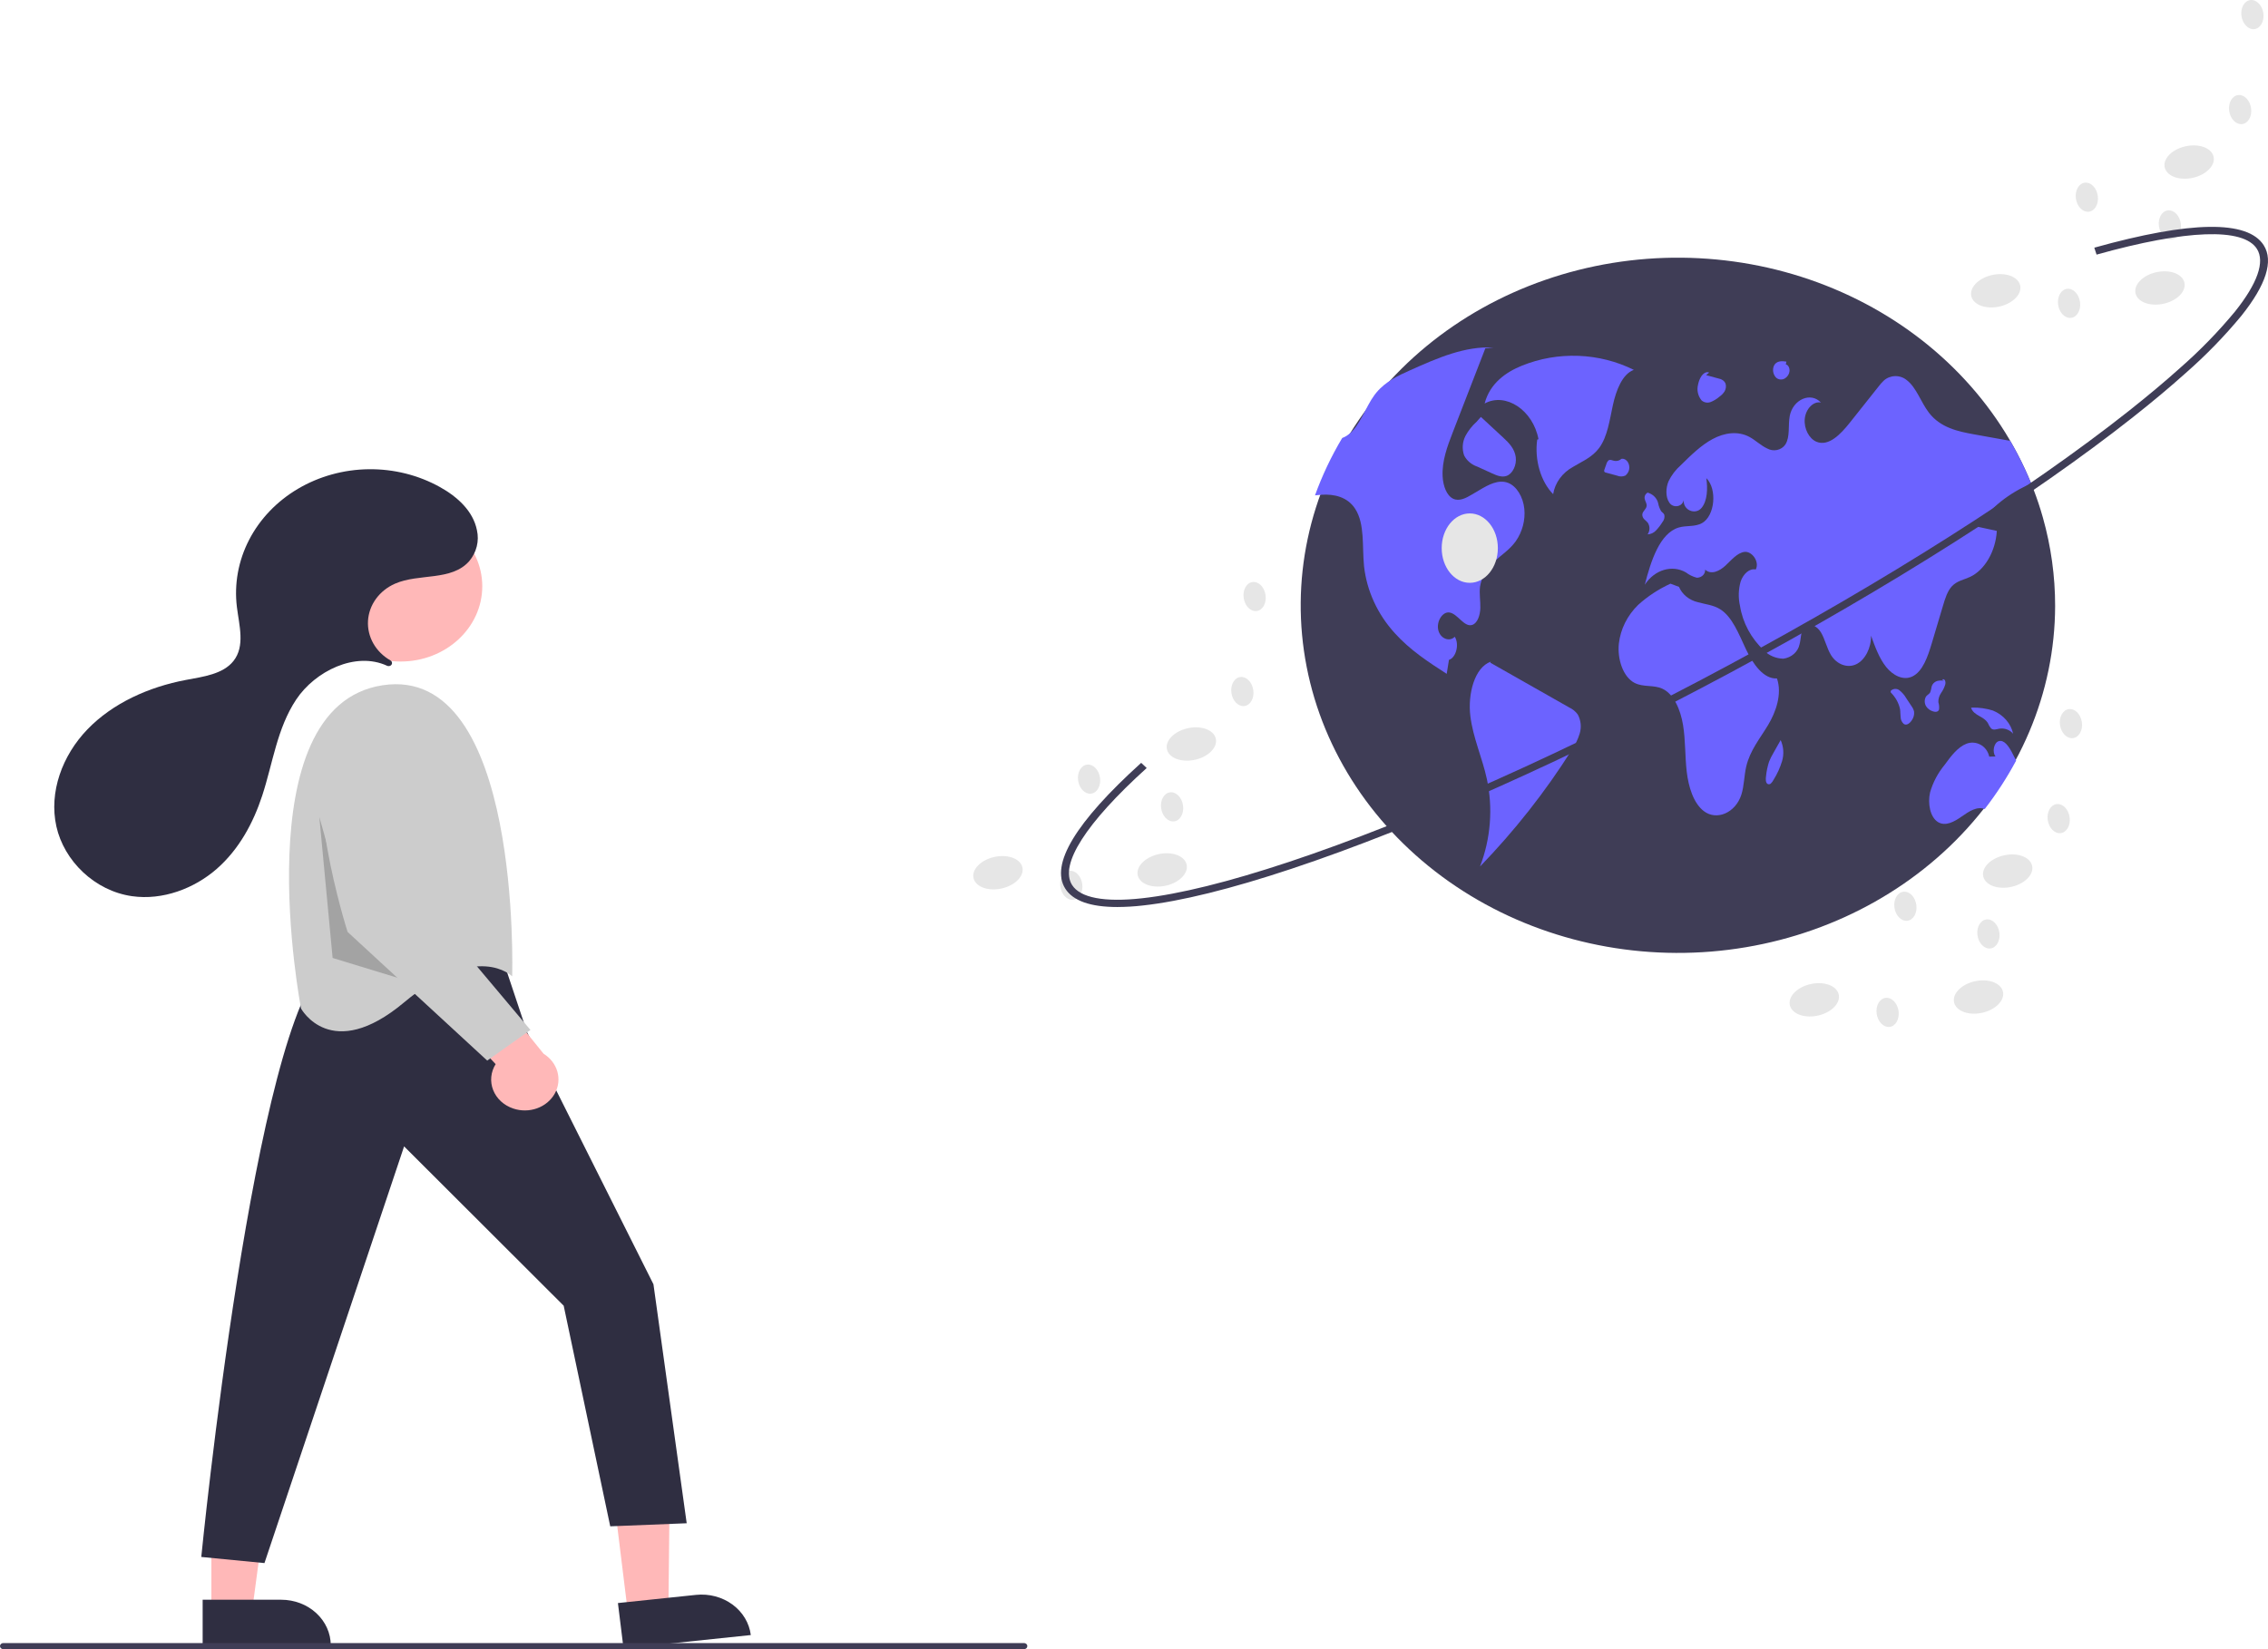 <svg width="220" height="160" viewBox="0 0 220 160" fill="none" xmlns="http://www.w3.org/2000/svg">
<g clip-path="url(#clip0_854_10527)">
<path d="M60.909 156.473L64.838 156.061L64.988 141.899L59.19 142.506L60.909 156.473Z" fill="#FFB8B8"/>
<path d="M72.829 158.631L60.482 159.923L59.94 155.526L67.517 154.733C68.782 154.601 70.053 154.937 71.049 155.668C72.045 156.399 72.685 157.465 72.829 158.631H72.829Z" fill="#2F2E41"/>
<path d="M20.506 156.246H24.459L26.34 142.189L20.505 142.19L20.506 156.246Z" fill="#FFB8B8"/>
<path d="M32.085 159.63L19.658 159.63L19.658 155.205L27.284 155.205C28.557 155.205 29.778 155.671 30.678 156.501C31.579 157.331 32.085 158.456 32.085 159.63Z" fill="#2F2E41"/>
<path d="M48.873 93.386L51.131 100.154L63.386 124.598L66.611 147.784L59.194 148.081L54.679 126.679L39.198 111.221L25.653 151.648L19.525 151.054C19.525 151.054 24.686 98.736 31.781 93.386C31.781 93.386 43.391 88.332 48.873 93.386Z" fill="#2F2E41"/>
<path d="M38.86 64.181C43.234 64.181 46.781 60.912 46.781 56.88C46.781 52.848 43.234 49.579 38.86 49.579C34.485 49.579 30.939 52.848 30.939 56.88C30.939 60.912 34.485 64.181 38.86 64.181Z" fill="#FFB8B8"/>
<path d="M49.68 94.723C49.68 94.723 50.648 64.403 37.103 66.484C23.557 68.564 29.201 97.844 29.201 97.844C29.201 97.844 32.104 103.195 39.199 97.25C46.294 91.305 49.68 94.723 49.68 94.723Z" fill="#CCCCCC"/>
<path opacity="0.2" d="M30.975 79.266L34.162 90.527L39.018 95.003L32.265 92.94L30.975 79.266Z" fill="black"/>
<path d="M49.78 107.546C49.334 107.397 48.93 107.16 48.594 106.851C48.259 106.543 48.001 106.17 47.838 105.759C47.676 105.349 47.614 104.91 47.655 104.475C47.696 104.04 47.841 103.618 48.078 103.24L40.545 95.201L46.484 94.488L52.727 102.231C53.39 102.641 53.867 103.261 54.068 103.973C54.268 104.685 54.178 105.44 53.815 106.095C53.452 106.75 52.84 107.26 52.097 107.527C51.353 107.795 50.529 107.802 49.78 107.546H49.78Z" fill="#FFB8B8"/>
<path d="M40.608 72.659L41.456 88.035L51.454 99.925L47.261 102.898L33.716 90.413C33.716 90.413 28.878 75.253 32.426 70.794C33.756 69.122 35.223 68.662 36.536 68.74C37.617 68.823 38.627 69.267 39.377 69.989C40.127 70.711 40.565 71.661 40.608 72.659Z" fill="#CCCCCC"/>
<path d="M37.918 64.551C37.956 64.52 37.985 64.481 38.004 64.438C38.022 64.394 38.03 64.347 38.025 64.3C38.021 64.254 38.005 64.209 37.978 64.169C37.951 64.129 37.915 64.096 37.872 64.071C37.168 63.669 36.595 63.101 36.212 62.424C35.83 61.748 35.652 60.99 35.697 60.228C35.743 59.467 36.01 58.731 36.471 58.097C36.931 57.464 37.569 56.956 38.315 56.628C40.644 55.605 43.8 56.401 45.522 54.434C45.872 54.014 46.119 53.528 46.247 53.011C46.376 52.494 46.381 51.958 46.264 51.439C45.893 49.581 44.378 48.202 42.681 47.257C40.597 46.095 38.201 45.495 35.766 45.524C33.331 45.553 30.953 46.211 28.902 47.422C26.852 48.633 25.21 50.349 24.163 52.376C23.116 54.402 22.706 56.659 22.979 58.89C23.198 60.677 23.797 62.682 22.643 64.133C21.628 65.411 19.712 65.65 18.029 65.968C14.42 66.649 10.937 68.219 8.487 70.756C6.038 73.293 4.731 76.852 5.469 80.18C6.208 83.507 9.171 86.431 12.813 86.947C15.777 87.367 18.838 86.206 21.015 84.305C23.192 82.403 24.568 79.835 25.436 77.189C26.466 74.049 26.872 70.664 28.732 67.867C30.552 65.129 34.474 63.166 37.548 64.592C37.607 64.621 37.674 64.632 37.74 64.624C37.806 64.617 37.868 64.592 37.918 64.551V64.551Z" fill="#2F2E41"/>
<path d="M99.332 160H0.323C0.237 160 0.155 159.969 0.094 159.913C0.034 159.857 0 159.782 0 159.703C0 159.624 0.034 159.548 0.094 159.493C0.155 159.437 0.237 159.406 0.323 159.406H99.332C99.418 159.406 99.5 159.437 99.56 159.493C99.621 159.548 99.654 159.624 99.654 159.703C99.654 159.782 99.621 159.857 99.56 159.913C99.5 159.969 99.418 160 99.332 160Z" fill="#3F3D56"/>
<path d="M199.351 58.792C199.333 67.212 195.898 75.322 189.722 81.526C183.546 87.73 175.076 91.581 165.976 92.321C156.875 93.061 147.804 90.636 140.545 85.523C133.287 80.411 128.365 72.981 126.748 64.694C125.132 56.406 126.937 47.861 131.809 40.739C136.682 33.616 144.268 28.431 153.078 26.202C161.888 23.974 171.283 24.864 179.417 28.697C187.551 32.53 193.835 39.029 197.034 46.916C197.114 47.114 197.192 47.312 197.268 47.512V47.514C197.605 48.393 197.903 49.288 198.16 50.2C198.953 53.005 199.354 55.893 199.351 58.792Z" fill="#3F3D56"/>
<path d="M158.484 35.884C156.828 35.059 154.99 34.593 153.11 34.523C151.229 34.452 149.356 34.777 147.633 35.475C146.116 36.084 144.519 37.175 144.013 39.147C146.06 38.033 148.709 39.792 149.236 42.614L149.113 42.646C148.835 44.6 149.456 46.729 150.658 47.941C150.747 47.394 150.968 46.872 151.303 46.413C151.639 45.955 152.081 45.571 152.597 45.29C153.481 44.754 154.458 44.365 155.132 43.446C155.932 42.355 156.135 40.761 156.452 39.307C156.77 37.852 157.372 36.289 158.484 35.884Z" fill="#6C63FF"/>
<path d="M147.027 52.518C146.46 53.303 145.703 53.795 145.023 54.408C144.239 55.066 143.724 55.953 143.566 56.919C143.48 57.602 143.613 58.296 143.595 58.986C143.576 59.677 143.327 60.454 142.817 60.625C142.013 60.893 141.399 59.516 140.572 59.42C139.915 59.345 139.324 60.297 139.514 61.123C139.705 61.95 140.599 62.315 141.113 61.776C141.577 62.495 141.25 63.798 140.552 64.019C140.478 64.472 140.404 64.922 140.333 65.375C138.569 64.238 136.786 63.081 135.286 61.416C133.618 59.579 132.583 57.325 132.315 54.942C132.12 53.028 132.409 50.837 131.455 49.364C130.692 48.185 129.382 47.925 128.203 47.999C127.988 48.012 127.772 48.035 127.557 48.059C128.252 46.135 129.135 44.272 130.195 42.495C130.434 42.4 130.657 42.272 130.856 42.115C131.952 41.257 132.44 39.52 133.33 38.318C133.387 38.241 133.446 38.166 133.508 38.092C134.418 36.996 135.638 36.432 136.817 35.908C139.426 34.74 142.111 33.557 144.866 33.72L144.082 33.789C143.167 36.151 142.252 38.513 141.336 40.874C141.196 41.236 141.056 41.599 140.914 41.963C140.394 43.306 139.858 44.735 139.938 46.239C139.985 47.129 140.32 48.08 140.959 48.385C141.555 48.668 142.205 48.321 142.78 47.978C143.024 47.834 143.265 47.691 143.509 47.546C144.383 47.027 145.351 46.495 146.274 46.842C147.119 47.159 147.743 48.217 147.862 49.359C147.971 50.468 147.677 51.579 147.027 52.518Z" fill="#6C63FF"/>
<path d="M152.224 68.641C149.672 67.193 147.119 65.745 144.567 64.296L144.611 64.193C143.024 64.75 142.365 67.35 142.627 69.476C142.89 71.603 143.779 73.503 144.228 75.575C144.834 78.41 144.605 81.342 143.566 84.068C146.922 80.598 149.892 76.826 152.431 72.809C152.786 72.302 153.056 71.75 153.233 71.17C153.42 70.551 153.354 69.891 153.046 69.315C152.837 69.031 152.554 68.799 152.224 68.641Z" fill="#6C63FF"/>
<path d="M142.152 42.291C141.852 42.884 141.806 43.56 142.022 44.183C142.274 44.685 142.731 45.075 143.293 45.268L144.703 45.912C145.172 46.126 145.678 46.343 146.156 46.166C146.733 45.954 147.133 45.12 147.03 44.346C146.92 43.523 146.357 42.957 145.836 42.474C145.107 41.799 144.378 41.124 143.649 40.449L143.238 40.913C142.794 41.312 142.427 41.778 142.152 42.291Z" fill="#6C63FF"/>
<path d="M191.791 51.094C192.426 51.232 193.06 51.369 193.694 51.507C193.584 53.482 192.522 55.31 191.097 55.972C190.504 56.247 189.843 56.349 189.352 56.864C188.908 57.332 188.683 58.06 188.476 58.756C188.114 59.971 187.751 61.185 187.389 62.4C187 63.709 186.501 65.164 185.49 65.635C184.622 66.041 183.63 65.545 182.963 64.713C182.295 63.881 181.888 62.762 181.493 61.672C181.518 62.861 180.918 64.026 180.069 64.439C179.218 64.852 178.182 64.479 177.613 63.557C177.204 62.895 177.034 62.021 176.633 61.35C176.232 60.678 175.391 60.293 174.953 60.923C174.664 61.342 174.701 61.983 174.558 62.515C174.486 62.868 174.296 63.192 174.015 63.441C173.734 63.69 173.376 63.853 172.99 63.906C172.636 63.898 172.286 63.824 171.964 63.688C171.641 63.552 171.352 63.357 171.114 63.115C169.86 61.934 169.044 60.417 168.783 58.782C168.605 57.999 168.627 57.188 168.848 56.413C169.1 55.679 169.708 55.114 170.311 55.253C170.708 54.48 169.925 53.454 169.218 53.544C168.51 53.635 167.956 54.335 167.375 54.872C166.795 55.41 165.985 55.8 165.402 55.266C165.415 55.462 165.343 55.654 165.203 55.8C165.062 55.947 164.864 56.036 164.652 56.048C164.631 56.049 164.61 56.05 164.589 56.049C164.201 55.947 163.841 55.771 163.531 55.532C162.195 54.765 160.498 55.274 159.549 56.726C160.142 54.399 161.012 51.728 162.835 51.181C163.58 50.956 164.393 51.141 165.097 50.752C166.343 50.064 166.595 47.463 165.518 46.39C165.656 47.404 165.629 48.589 165.048 49.283C164.467 49.977 163.247 49.525 163.321 48.498C163.304 48.643 163.238 48.779 163.133 48.886C163.027 48.994 162.888 49.069 162.734 49.099C162.58 49.129 162.419 49.113 162.275 49.054C162.132 48.995 162.012 48.896 161.933 48.77C161.546 48.227 161.579 47.338 161.853 46.69C162.136 46.102 162.541 45.571 163.046 45.128C164.018 44.168 165.005 43.196 166.13 42.593C167.258 41.989 168.56 41.785 169.689 42.385C170.285 42.702 170.809 43.23 171.416 43.509C171.559 43.591 171.718 43.646 171.884 43.671C172.05 43.696 172.219 43.691 172.383 43.656C172.547 43.62 172.701 43.556 172.838 43.465C172.974 43.375 173.09 43.261 173.179 43.129L173.179 43.129C173.186 43.119 173.192 43.108 173.199 43.098C173.651 42.366 173.438 41.28 173.606 40.365C173.907 38.748 175.661 37.992 176.633 39.06C175.906 38.888 175.155 39.68 175.065 40.64C174.973 41.6 175.499 42.57 176.203 42.86C177.386 43.343 178.544 42.129 179.439 41.004C180.372 39.827 181.306 38.651 182.242 37.475C182.392 37.275 182.559 37.087 182.744 36.913C183.037 36.65 183.428 36.499 183.837 36.491C184.246 36.483 184.643 36.619 184.948 36.871C185.893 37.583 186.337 39.041 187.113 40.044C188.238 41.502 189.923 41.857 191.49 42.14C192.659 42.349 193.828 42.56 194.998 42.772C195.778 44.109 196.458 45.494 197.034 46.916C194.889 47.818 193.069 49.268 191.791 51.094Z" fill="#6C63FF"/>
<path d="M195.569 73.79C194.692 75.43 193.673 77.003 192.52 78.492C191.783 78.201 190.991 78.72 190.302 79.207C189.581 79.716 188.716 80.212 187.977 79.748C187.222 79.273 186.978 77.943 187.218 76.889C187.493 75.916 187.974 75.003 188.634 74.203C189.248 73.358 189.905 72.481 190.758 72.152C191.613 71.824 192.712 72.288 192.962 73.409L193.568 73.39C193.228 72.96 193.406 72.069 193.862 71.913C194.388 71.73 194.845 72.396 195.156 72.984C195.295 73.25 195.436 73.518 195.569 73.79Z" fill="#6C63FF"/>
<path d="M172.369 65.822C171.067 65.898 170.036 64.42 169.35 62.967C168.665 61.513 168.04 59.851 166.865 59.111C166.194 58.689 165.428 58.631 164.7 58.426C164.287 58.33 163.905 58.144 163.585 57.885C163.266 57.626 163.018 57.3 162.862 56.934L162.036 56.627C160.88 57.159 159.822 57.854 158.9 58.688C157.846 59.72 157.189 61.043 157.031 62.453C156.874 63.977 157.456 65.676 158.545 66.248C159.405 66.7 160.407 66.415 161.278 66.829C162.366 67.347 163.013 68.85 163.257 70.333C163.502 71.817 163.44 73.359 163.615 74.86C163.79 76.361 164.273 77.922 165.271 78.691C166.52 79.653 168.353 78.854 168.914 77.102C169.189 76.243 169.179 75.273 169.385 74.381C169.747 72.81 170.724 71.645 171.499 70.356C172.274 69.068 172.885 67.318 172.369 65.822Z" fill="#6C63FF"/>
<path d="M159.503 50.386C159.624 50.49 159.738 50.6 159.842 50.718C159.95 50.89 160.005 51.085 160.001 51.284C159.998 51.482 159.936 51.676 159.821 51.844C159.978 51.836 160.131 51.797 160.271 51.732C160.411 51.666 160.535 51.575 160.635 51.463C160.872 51.213 161.082 50.942 161.259 50.653C161.342 50.554 161.401 50.44 161.433 50.318C161.465 50.196 161.468 50.069 161.443 49.946C161.381 49.785 161.236 49.715 161.134 49.594C160.992 49.356 160.896 49.098 160.848 48.83C160.792 48.579 160.66 48.348 160.469 48.162C160.278 47.976 160.034 47.843 159.765 47.778L159.83 47.789C159.719 47.85 159.632 47.941 159.58 48.05C159.528 48.159 159.514 48.28 159.54 48.397C159.58 48.632 159.744 48.828 159.728 49.068C159.704 49.413 159.33 49.575 159.307 49.92C159.303 50.093 159.374 50.261 159.503 50.386Z" fill="#6C63FF"/>
<path d="M157.271 44.52L157.277 44.519C157.317 44.486 157.354 44.449 157.388 44.41L157.271 44.52Z" fill="#6C63FF"/>
<path d="M157.663 46.141C157.819 46.014 157.935 45.85 157.997 45.667C158.059 45.484 158.066 45.289 158.016 45.103C157.922 44.711 157.587 44.447 157.278 44.519C157.188 44.603 157.077 44.664 156.955 44.697C156.832 44.73 156.703 44.734 156.578 44.709C156.388 44.664 156.178 44.547 156.012 44.679C155.918 44.779 155.851 44.898 155.82 45.026C155.758 45.2 155.697 45.373 155.636 45.547C155.607 45.609 155.599 45.678 155.614 45.744C155.626 45.77 155.645 45.794 155.669 45.812C155.693 45.829 155.722 45.841 155.753 45.846L156.856 46.145C156.983 46.199 157.121 46.227 157.26 46.226C157.399 46.225 157.537 46.196 157.663 46.141Z" fill="#6C63FF"/>
<path d="M185.421 68.511C185.251 68.255 185.081 67.999 184.911 67.742C184.744 67.445 184.516 67.181 184.239 66.964C184.118 66.871 183.962 66.826 183.805 66.838C183.647 66.851 183.502 66.921 183.4 67.033L183.4 67.033L183.392 67.043L183.412 67.189C183.867 67.639 184.178 68.197 184.308 68.8C184.347 69.062 184.333 69.333 184.367 69.597C184.371 69.719 184.4 69.839 184.454 69.95C184.508 70.062 184.586 70.162 184.682 70.246C184.95 70.411 185.264 70.168 185.454 69.872C185.625 69.628 185.701 69.339 185.671 69.05C185.629 68.857 185.544 68.673 185.421 68.511Z" fill="#6C63FF"/>
<path d="M188.088 68.845C188.12 68.605 188.099 68.362 188.025 68.129C188.013 67.815 188.104 67.504 188.285 67.238C188.465 66.987 188.601 66.711 188.689 66.421C188.726 66.289 188.72 66.149 188.67 66.021C188.614 65.904 188.477 65.851 188.399 65.943L188.566 66.043C188.341 66.005 188.108 66.016 187.888 66.073C187.762 66.117 187.649 66.189 187.559 66.282C187.47 66.375 187.406 66.487 187.373 66.607C187.345 66.796 187.3 66.981 187.238 67.162C187.138 67.351 186.945 67.414 186.824 67.58C186.741 67.727 186.699 67.891 186.702 68.056C186.705 68.222 186.753 68.385 186.841 68.529C186.993 68.765 187.236 68.941 187.521 69.022C187.725 69.089 187.994 69.093 188.088 68.845Z" fill="#6C63FF"/>
<path d="M192.836 70.166C192.91 70.343 193.009 70.51 193.131 70.663C193.358 70.875 193.667 70.745 193.943 70.694C194.193 70.657 194.449 70.684 194.684 70.771C194.919 70.858 195.125 71.002 195.278 71.187C195.171 70.696 194.938 70.235 194.598 69.844C194.257 69.453 193.82 69.142 193.323 68.939C192.677 68.733 191.996 68.635 191.312 68.649L191.195 68.677C191.493 69.475 192.427 69.457 192.836 70.166Z" fill="#6C63FF"/>
<path d="M172.725 71.799L172.726 71.803L172.761 71.742L172.725 71.799Z" fill="#6C63FF"/>
<path d="M172.005 73.084C171.848 73.347 171.713 73.62 171.601 73.902C171.453 74.359 171.355 74.828 171.308 75.302C171.271 75.572 171.26 75.917 171.444 76.048C171.496 76.08 171.56 76.094 171.622 76.086C171.685 76.078 171.742 76.05 171.784 76.006C171.886 75.906 171.969 75.792 172.031 75.668C172.391 75.095 172.671 74.483 172.863 73.846C173.064 73.169 173.016 72.451 172.727 71.802C172.486 72.23 172.246 72.657 172.005 73.084Z" fill="#6C63FF"/>
<path d="M165.055 38.845C165.17 38.948 165.314 39.018 165.471 39.047C165.629 39.075 165.791 39.06 165.939 39.004C166.246 38.881 166.527 38.709 166.771 38.498C166.973 38.36 167.144 38.188 167.275 37.991C167.347 37.873 167.394 37.743 167.411 37.609C167.429 37.474 167.418 37.338 167.378 37.208C167.322 37.083 167.232 36.973 167.117 36.889C167.002 36.806 166.865 36.75 166.72 36.728C166.312 36.617 165.904 36.505 165.496 36.394L165.791 36.148C165.487 35.998 165.151 36.277 164.961 36.622C164.84 36.848 164.755 37.089 164.71 37.337C164.645 37.596 164.642 37.866 164.702 38.126C164.762 38.387 164.882 38.632 165.055 38.845Z" fill="#6C63FF"/>
<path d="M172.261 36.615C172.376 36.732 172.535 36.805 172.706 36.817C172.877 36.83 173.046 36.783 173.18 36.684C173.296 36.605 173.391 36.503 173.461 36.387C173.531 36.271 173.574 36.142 173.587 36.01C173.616 35.714 173.457 35.385 173.23 35.359L173.282 35.082C172.845 35.01 172.308 34.995 172.074 35.484C171.995 35.671 171.971 35.874 172.004 36.073C172.036 36.271 172.125 36.459 172.261 36.615Z" fill="#6C63FF"/>
<path d="M142.571 56.545C144.076 56.545 145.295 55.038 145.295 53.178C145.295 51.318 144.076 49.811 142.571 49.811C141.066 49.811 139.847 51.318 139.847 53.178C139.847 55.038 141.066 56.545 142.571 56.545Z" fill="#E6E6E6"/>
<path d="M192.356 98.24C193.657 97.921 194.516 96.986 194.275 96.152C194.034 95.318 192.785 94.901 191.484 95.22C190.183 95.539 189.324 96.474 189.565 97.308C189.806 98.142 191.056 98.559 192.356 98.24Z" fill="#E6E6E6"/>
<path d="M176.426 98.511C177.726 98.192 178.585 97.257 178.345 96.423C178.104 95.59 176.854 95.172 175.553 95.492C174.253 95.811 173.394 96.746 173.635 97.58C173.876 98.413 175.125 98.831 176.426 98.511Z" fill="#E6E6E6"/>
<path d="M195.187 86.023C196.487 85.704 197.346 84.769 197.105 83.935C196.864 83.101 195.615 82.684 194.314 83.004C193.013 83.323 192.154 84.258 192.395 85.091C192.636 85.925 193.886 86.343 195.187 86.023Z" fill="#E6E6E6"/>
<path d="M199.885 80.831C200.472 80.763 200.863 80.078 200.759 79.3C200.654 78.522 200.093 77.946 199.506 78.013C198.918 78.08 198.527 78.765 198.632 79.543C198.737 80.321 199.297 80.898 199.885 80.831Z" fill="#E6E6E6"/>
<path d="M201.074 71.614C201.661 71.547 202.053 70.862 201.948 70.083C201.843 69.305 201.282 68.729 200.695 68.796C200.108 68.863 199.717 69.548 199.821 70.326C199.926 71.105 200.487 71.681 201.074 71.614Z" fill="#E6E6E6"/>
<path d="M185.016 89.332C185.603 89.264 185.994 88.579 185.889 87.801C185.785 87.023 185.224 86.447 184.637 86.514C184.049 86.581 183.658 87.266 183.763 88.044C183.867 88.822 184.428 89.399 185.016 89.332Z" fill="#E6E6E6"/>
<path d="M193.07 92.019C193.658 91.951 194.049 91.266 193.944 90.488C193.839 89.71 193.279 89.134 192.691 89.201C192.104 89.268 191.713 89.953 191.817 90.731C191.922 91.509 192.483 92.086 193.07 92.019Z" fill="#E6E6E6"/>
<path d="M183.291 99.629C183.878 99.562 184.269 98.877 184.165 98.099C184.06 97.321 183.499 96.744 182.912 96.811C182.325 96.879 181.933 97.564 182.038 98.342C182.143 99.12 182.704 99.696 183.291 99.629Z" fill="#E6E6E6"/>
<path d="M113.171 85.909C114.472 85.59 115.331 84.655 115.09 83.821C114.849 82.987 113.599 82.57 112.298 82.889C110.998 83.209 110.139 84.143 110.38 84.977C110.621 85.811 111.87 86.228 113.171 85.909Z" fill="#E6E6E6"/>
<path d="M97.24 86.181C98.541 85.862 99.4 84.927 99.159 84.093C98.918 83.259 97.668 82.842 96.368 83.161C95.067 83.48 94.208 84.415 94.449 85.249C94.69 86.083 95.94 86.5 97.24 86.181Z" fill="#E6E6E6"/>
<path d="M116.002 73.692C117.303 73.373 118.162 72.438 117.921 71.604C117.68 70.77 116.43 70.353 115.129 70.672C113.829 70.992 112.97 71.926 113.211 72.76C113.452 73.594 114.701 74.012 116.002 73.692Z" fill="#E6E6E6"/>
<path d="M120.7 68.5C121.287 68.433 121.679 67.747 121.574 66.969C121.469 66.191 120.908 65.615 120.321 65.682C119.734 65.749 119.343 66.434 119.447 67.212C119.552 67.99 120.113 68.567 120.7 68.5Z" fill="#E6E6E6"/>
<path d="M121.89 59.283C122.477 59.216 122.868 58.531 122.763 57.753C122.659 56.975 122.098 56.398 121.511 56.465C120.923 56.532 120.532 57.218 120.637 57.996C120.741 58.774 121.302 59.35 121.89 59.283Z" fill="#E6E6E6"/>
<path d="M105.831 77.001C106.418 76.934 106.81 76.249 106.705 75.47C106.6 74.692 106.039 74.116 105.452 74.183C104.865 74.25 104.474 74.935 104.578 75.713C104.683 76.492 105.244 77.068 105.831 77.001Z" fill="#E6E6E6"/>
<path d="M113.885 79.688C114.472 79.621 114.863 78.936 114.759 78.157C114.654 77.379 114.093 76.803 113.506 76.87C112.918 76.937 112.527 77.622 112.632 78.4C112.737 79.178 113.297 79.755 113.885 79.688Z" fill="#E6E6E6"/>
<path d="M104.106 87.298C104.694 87.231 105.085 86.546 104.98 85.768C104.876 84.99 104.315 84.413 103.727 84.481C103.14 84.548 102.749 85.233 102.854 86.011C102.958 86.789 103.519 87.365 104.106 87.298Z" fill="#E6E6E6"/>
<path d="M209.957 29.449C211.258 29.13 212.117 28.195 211.876 27.361C211.635 26.527 210.385 26.11 209.084 26.429C207.784 26.748 206.925 27.683 207.166 28.517C207.407 29.351 208.656 29.768 209.957 29.449Z" fill="#E6E6E6"/>
<path d="M194.026 29.721C195.327 29.402 196.186 28.467 195.945 27.633C195.704 26.799 194.454 26.382 193.154 26.701C191.853 27.02 190.994 27.955 191.235 28.789C191.476 29.623 192.726 30.041 194.026 29.721Z" fill="#E6E6E6"/>
<path d="M212.788 17.232C214.089 16.913 214.948 15.978 214.707 15.144C214.466 14.31 213.216 13.893 211.916 14.212C210.615 14.531 209.756 15.466 209.997 16.3C210.238 17.134 211.488 17.551 212.788 17.232Z" fill="#E6E6E6"/>
<path d="M217.486 12.04C218.074 11.973 218.465 11.287 218.36 10.509C218.255 9.731 217.695 9.155 217.107 9.222C216.52 9.289 216.129 9.974 216.233 10.752C216.338 11.53 216.899 12.107 217.486 12.04Z" fill="#E6E6E6"/>
<path d="M218.676 2.823C219.263 2.756 219.654 2.071 219.55 1.293C219.445 0.515 218.884 -0.062 218.297 0.005C217.709 0.072 217.318 0.758 217.423 1.536C217.528 2.314 218.088 2.89 218.676 2.823Z" fill="#E6E6E6"/>
<path d="M202.617 20.541C203.204 20.474 203.596 19.788 203.491 19.01C203.386 18.232 202.825 17.656 202.238 17.723C201.651 17.79 201.26 18.475 201.364 19.253C201.469 20.032 202.03 20.608 202.617 20.541Z" fill="#E6E6E6"/>
<path d="M210.671 23.228C211.258 23.161 211.649 22.476 211.545 21.698C211.44 20.919 210.879 20.343 210.292 20.41C209.705 20.477 209.313 21.162 209.418 21.941C209.523 22.719 210.084 23.295 210.671 23.228Z" fill="#E6E6E6"/>
<path d="M200.893 30.838C201.48 30.771 201.871 30.086 201.766 29.308C201.662 28.53 201.101 27.953 200.514 28.021C199.926 28.088 199.535 28.773 199.64 29.551C199.744 30.329 200.305 30.905 200.893 30.838Z" fill="#E6E6E6"/>
<path d="M108.385 87.998C105.779 87.998 104.084 87.401 103.334 86.214C101.855 83.874 104.332 79.768 110.696 74.01L111.231 74.512C105.319 79.861 102.749 83.891 103.993 85.86C104.781 87.106 107.124 87.552 110.772 87.151C114.393 86.752 119.192 85.565 125.036 83.621C137.065 79.619 152.158 72.869 167.533 64.614C182.908 56.36 196.723 47.589 206.435 39.917C208.3 38.443 209.993 37.026 211.466 35.703C213.4 34.01 215.184 32.177 216.802 30.222C218.98 27.496 219.715 25.397 218.928 24.151C217.613 22.07 212.088 22.266 203.371 24.703L203.15 24.03C212.502 21.416 218.033 21.337 219.587 23.797C220.553 25.325 219.823 27.628 217.416 30.64C215.774 32.626 213.962 34.487 211.998 36.208C210.514 37.54 208.809 38.968 206.931 40.451C197.186 48.15 183.331 56.947 167.917 65.222C152.504 73.498 137.367 80.267 125.295 84.283C119.397 86.245 114.541 87.445 110.863 87.849C110.041 87.944 109.213 87.993 108.385 87.998Z" fill="#3F3D56"/>
</g>
<defs>
<clipPath id="clip0_854_10527">
<rect width="220" height="160" fill="white"/>
</clipPath>
</defs>
</svg>
